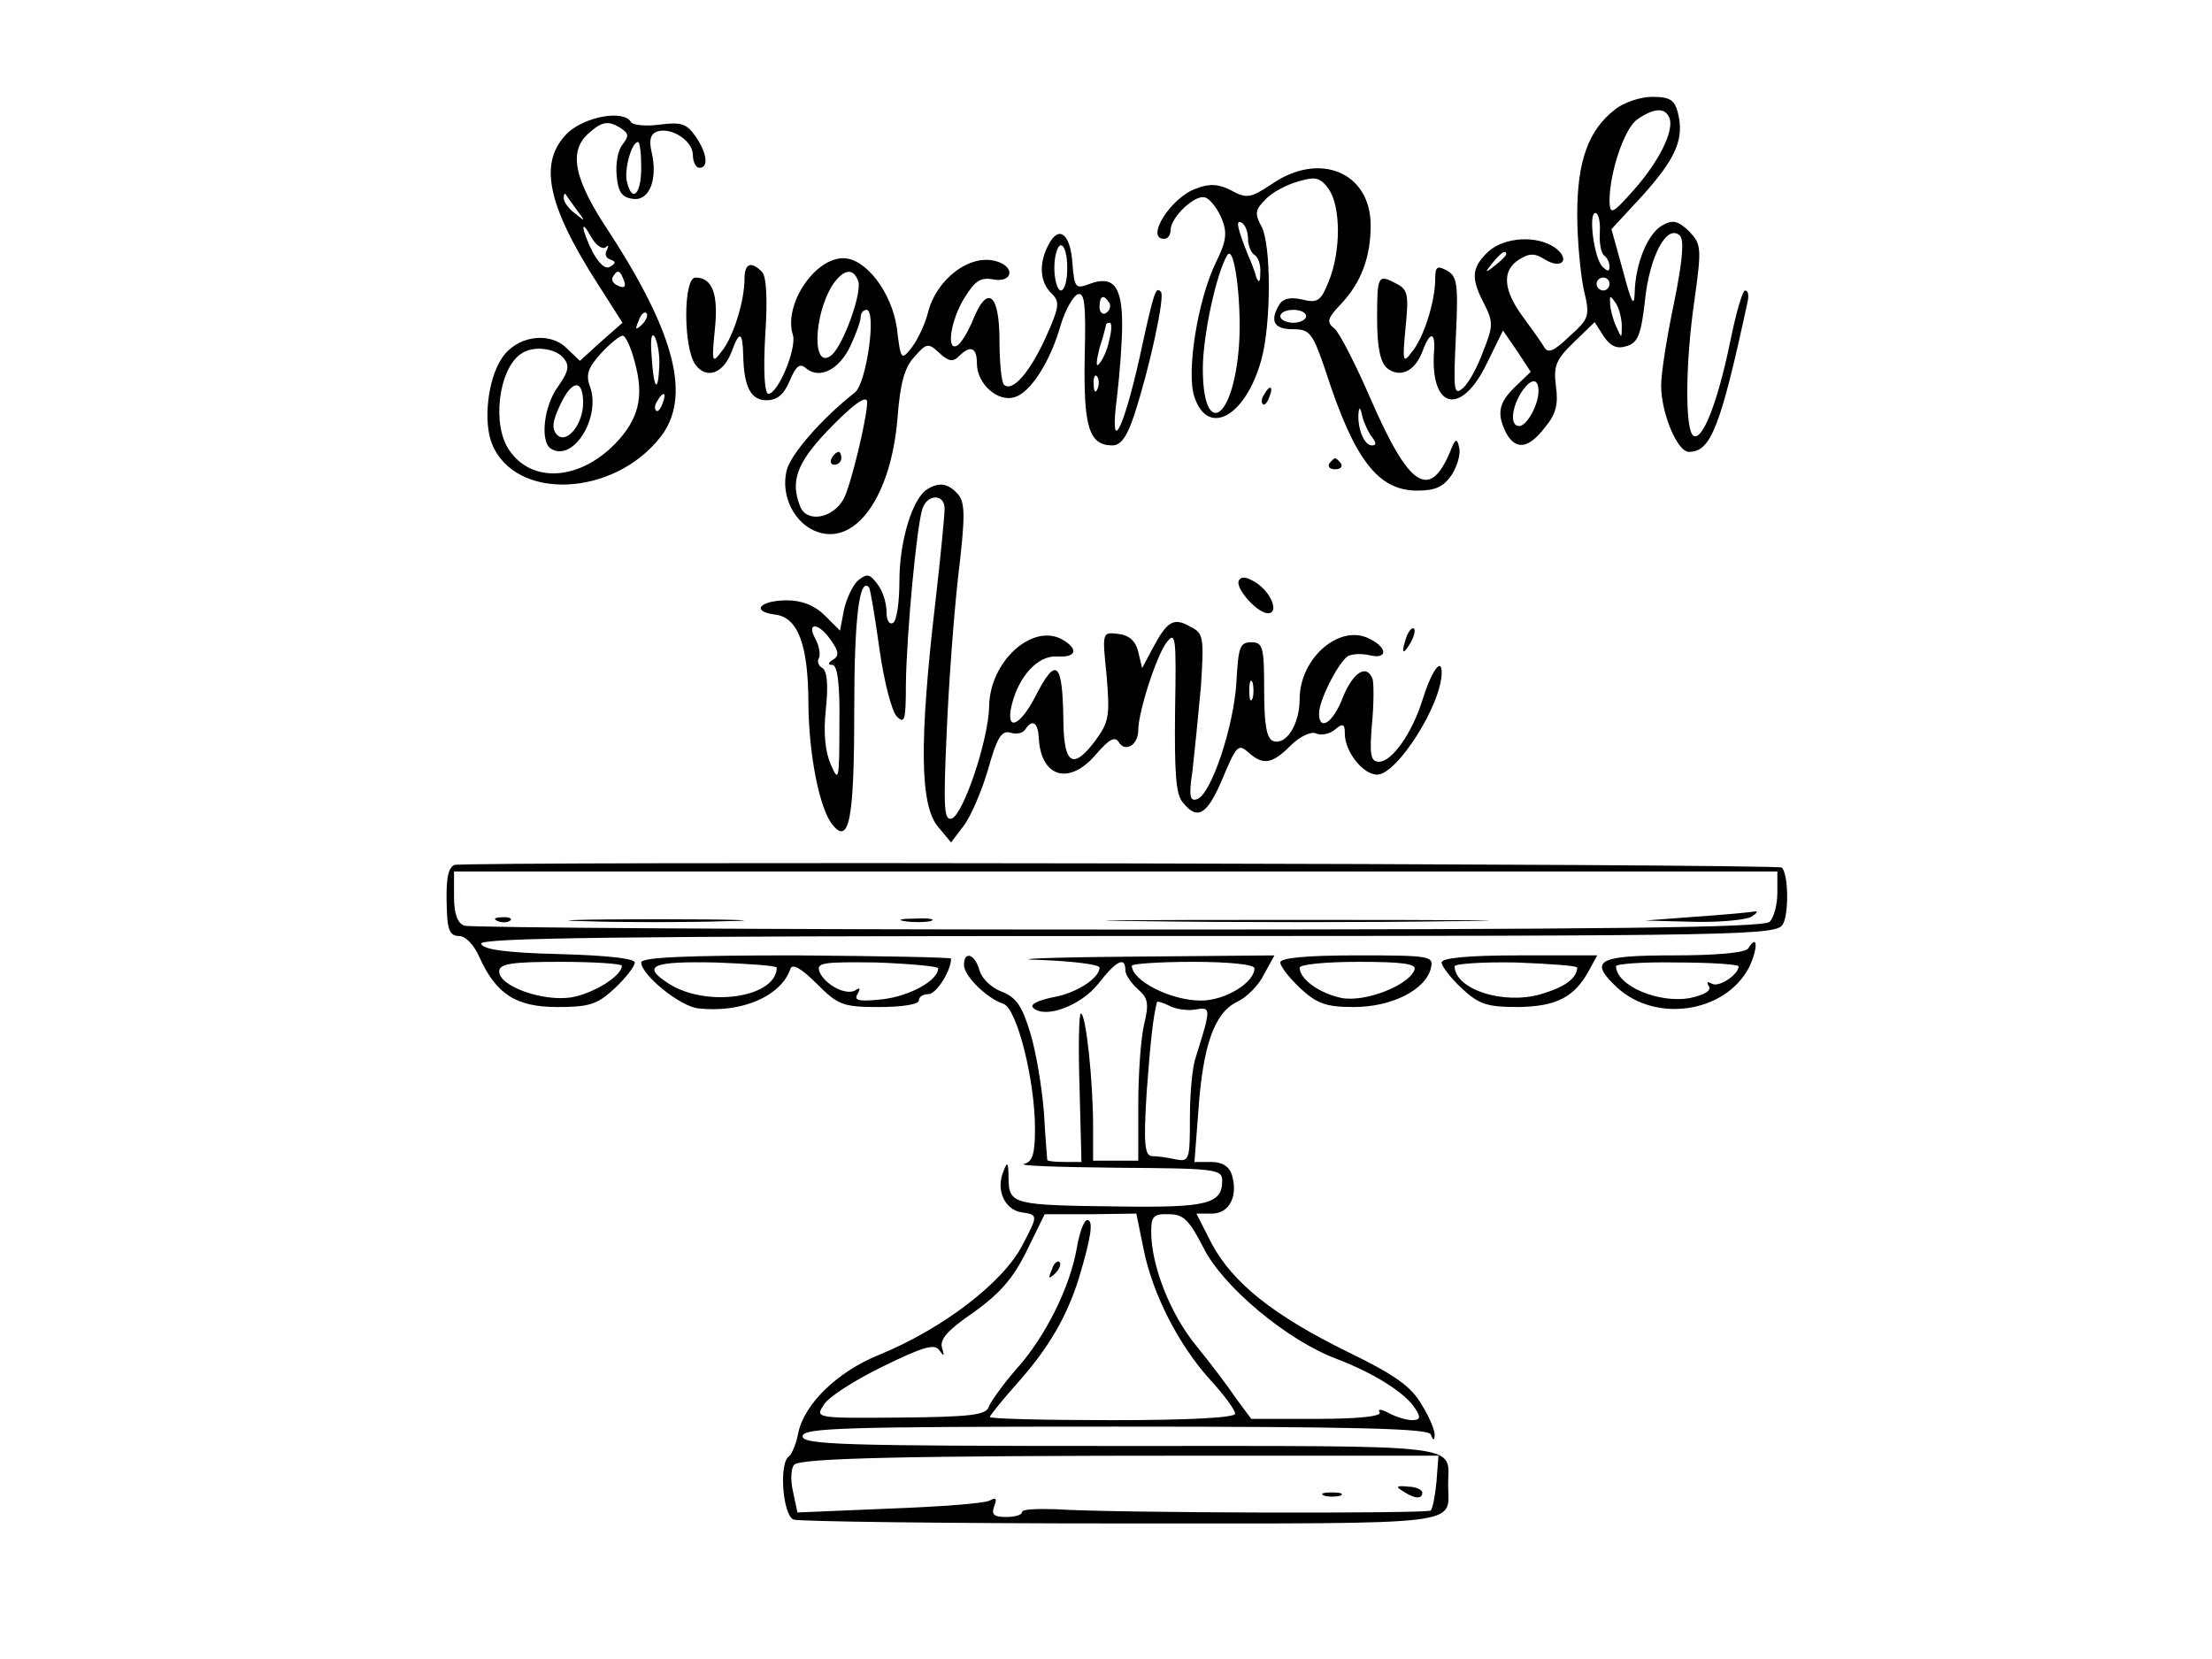 <?xml version="1.0" standalone="no"?>
<!DOCTYPE svg PUBLIC "-//W3C//DTD SVG 20010904//EN"
 "http://www.w3.org/TR/2001/REC-SVG-20010904/DTD/svg10.dtd">
<svg version="1.0" xmlns="http://www.w3.org/2000/svg"
 width="200pt" height="150pt" viewBox="0 0 300 257"
 preserveAspectRatio="xMidYMid meet">
<g transform="translate(0,257) scale(0.1,-0.1)"
fill="#000000" stroke="none">
<path d="M2288 2400 c-41 -32 -58 -80 -58 -162 0 -40 5 -92 10 -116 10 -42 9
-45 -22 -73 -24 -23 -33 -27 -39 -17 -4 7 -19 28 -33 47 -31 42 -33 72 -6 89
16 10 24 10 40 0 26 -16 40 0 16 18 -28 20 -79 17 -104 -6 -26 -25 -27 -41 -6
-81 14 -28 14 -34 -2 -74 -9 -25 -23 -50 -32 -57 -13 -11 -14 -2 -10 80 4 83
2 94 -14 103 -15 8 -18 6 -18 -13 0 -35 -18 -92 -36 -113 -14 -19 -15 -16 -10
37 5 50 4 59 -13 68 -30 16 -31 14 -31 -54 0 -44 5 -67 15 -76 20 -16 43 -6
55 25 12 33 21 32 18 -2 -5 -88 43 -97 82 -16 l25 51 22 -32 21 -32 -24 -23
c-26 -25 -29 -42 -14 -72 15 -27 35 -24 60 9 17 20 21 36 17 64 -4 31 0 41 28
68 l32 31 14 -22 c11 -16 21 -20 36 -15 17 5 22 18 28 71 7 68 34 119 54 100
7 -7 4 -40 -9 -104 -11 -52 -20 -109 -20 -128 0 -43 25 -103 43 -103 34 0 49
38 91 233 2 9 1 17 -4 17 -4 0 -14 -35 -23 -79 -19 -93 -43 -155 -57 -146 -13
8 -13 111 2 213 11 79 10 84 -9 104 -17 16 -25 18 -41 9 -22 -12 -42 -58 -43
-105 -1 -23 -5 -15 -18 34 l-18 65 49 53 c51 57 64 87 54 127 -5 20 -12 25
-40 25 -18 0 -45 -9 -58 -20z m85 -13 c7 -20 -16 -67 -56 -112 -33 -37 -36
-38 -37 -17 0 45 23 113 43 127 26 18 43 19 50 2z m-108 -177 c-1 -17 2 -33 7
-36 4 -3 8 -10 8 -17 0 -8 -3 -8 -11 0 -13 13 -22 83 -11 83 5 0 8 -14 7 -30z
m-145 -34 c0 -2 -8 -10 -17 -17 -16 -13 -17 -12 -4 4 13 16 21 21 21 13z m160
-46 c0 -5 -4 -10 -10 -10 -5 0 -10 5 -10 10 0 6 5 10 10 10 6 0 10 -4 10 -10z
m19 -65 c0 -20 0 -20 -9 0 -5 11 -9 27 -9 35 -1 13 0 13 9 0 5 -8 9 -24 9 -35z
m-129 -101 c0 -21 -18 -54 -30 -54 -14 0 -12 26 2 50 15 24 28 26 28 4z"/>
<path d="M667 2365 c-47 -45 -34 -111 47 -237 l37 -58 -33 -29 -33 -30 -22 21
c-27 25 -77 17 -99 -17 -22 -33 -29 -99 -15 -133 36 -88 187 -82 260 10 49 61
25 159 -79 319 -54 81 -63 124 -32 152 21 19 31 21 51 8 12 -8 12 -12 2 -25
-7 -8 -11 -30 -9 -48 2 -25 8 -34 25 -36 26 -4 39 31 29 73 -4 17 -2 27 8 31
22 8 56 -14 56 -36 0 -11 5 -20 10 -20 15 0 12 23 -6 49 -14 20 -23 22 -55 18
-22 -3 -42 -1 -45 4 -11 19 -69 9 -97 -16z m113 -55 c0 -41 -14 -55 -22 -22
-5 18 7 62 17 62 3 0 5 -18 5 -40z m-100 -65 c14 -19 14 -19 -2 -6 -10 7 -18
18 -18 24 0 6 1 8 3 6 1 -2 9 -13 17 -24z m45 -58 c4 4 5 3 2 -4 -4 -6 -2 -13
5 -15 9 -3 9 -6 0 -11 -7 -5 -17 4 -27 22 -18 36 -20 56 -2 23 7 -12 17 -19
22 -15z m28 -51 c4 -10 1 -13 -8 -9 -8 3 -12 9 -9 14 7 12 11 11 17 -5z m28
-69 c-10 -9 -11 -8 -5 6 3 10 9 15 12 12 3 -3 0 -11 -7 -18z m27 -64 c-2 -45
-9 -35 -12 17 -2 25 0 36 5 28 4 -7 8 -28 7 -45z m-38 6 c15 -54 6 -89 -31
-127 -55 -56 -128 -61 -163 -10 -28 39 -17 127 18 150 18 13 53 9 66 -7 9 -11
8 -20 -9 -44 -22 -30 -28 -85 -11 -96 35 -22 79 50 60 98 -6 17 -2 28 18 50
14 15 29 27 33 27 5 0 13 -18 19 -41z m-80 -63 c0 -33 -25 -64 -40 -50 -9 9
-8 21 5 48 18 38 35 39 35 2z m123 -1 c-3 -9 -8 -14 -10 -11 -3 3 -2 9 2 15 9
16 15 13 8 -4z"/>
<path d="M1757 2285 c-33 -22 -39 -23 -63 -10 -19 10 -34 11 -54 3 -39 -13
-80 -78 -50 -78 6 0 10 6 10 13 0 21 39 57 54 51 8 -3 19 -18 25 -32 9 -22 8
-35 -9 -69 -28 -58 -46 -170 -33 -208 21 -63 80 -30 104 59 15 56 15 176 0
205 -11 20 -10 26 6 42 10 11 33 23 51 28 27 8 34 6 47 -12 19 -27 19 -97 0
-143 -12 -30 -17 -34 -41 -28 -17 4 -29 2 -35 -7 -16 -26 -9 -39 20 -39 27 0
31 -5 52 -67 44 -136 81 -183 141 -183 29 0 41 6 54 25 8 13 14 32 11 42 -3
15 -6 14 -14 -7 -32 -76 -64 -54 -123 82 -23 53 -48 102 -56 109 -13 10 -11
16 10 38 31 33 46 72 46 122 0 82 -79 115 -153 64z m-37 -85 c0 -10 5 -22 10
-25 6 -3 10 -16 9 -28 0 -14 -2 -16 -6 -7 -2 8 -8 24 -13 35 -16 40 -20 56
-10 50 6 -3 10 -15 10 -25z m-15 -177 c-11 -109 -55 -128 -55 -24 0 51 21 148
38 176 12 18 24 -89 17 -152z m105 57 c0 -5 -9 -10 -20 -10 -11 0 -20 5 -20
10 0 6 9 10 20 10 11 0 20 -4 20 -10z m102 -187 c7 -9 7 -13 0 -13 -12 0 -22
25 -21 48 1 13 3 12 6 -3 3 -11 10 -26 15 -32z"/>
<path d="M1411 2191 c-15 -28 -14 -57 4 -75 14 -13 13 -21 -8 -68 -25 -55 -52
-86 -65 -74 -4 4 -7 35 -7 68 0 72 -18 88 -40 35 -8 -20 -19 -38 -25 -42 -18
-11 -11 39 11 74 16 26 25 32 45 28 29 -5 34 19 5 28 -41 13 -94 -27 -107 -80
-4 -16 -15 -40 -24 -52 -17 -22 -18 -22 -24 29 -8 55 -48 108 -83 108 -45 0
-93 -73 -78 -119 6 -21 -23 -91 -38 -91 -6 0 -8 36 -5 89 4 57 2 93 -5 100
-17 17 -27 13 -27 -11 0 -35 -18 -92 -36 -113 -14 -19 -15 -16 -10 34 6 56 -4
81 -30 81 -19 0 -19 -109 0 -135 17 -23 43 -14 56 20 12 33 17 32 18 -5 1 -50
12 -70 36 -70 17 0 27 9 36 30 10 24 16 28 26 19 21 -17 51 -1 68 35 9 19 16
39 16 45 0 6 4 11 9 11 16 0 0 -114 -18 -128 -51 -40 -101 -97 -106 -122 -9
-39 13 -82 48 -94 60 -21 114 56 124 176 4 54 11 79 26 95 19 22 22 22 39 6
14 -13 21 -14 30 -5 18 18 28 14 28 -11 0 -32 33 -61 59 -52 24 7 55 55 71
112 7 23 19 44 26 47 11 4 13 -15 11 -98 -2 -108 7 -136 43 -136 13 0 23 14
34 48 23 70 48 184 41 190 -8 8 -10 4 -33 -102 -26 -116 -47 -154 -35 -61 4
33 8 84 8 113 0 59 -14 76 -51 62 -21 -8 -23 -6 -26 32 -3 46 -21 60 -37 29z
m29 -36 c0 -19 -4 -35 -10 -35 -5 0 -10 16 -10 35 0 19 5 35 10 35 6 0 10 -16
10 -35z m-324 -20 c7 -17 -23 -100 -41 -115 -30 -25 -29 59 1 108 17 25 32 28
40 7z m389 -34 c3 -5 1 -12 -5 -16 -5 -3 -10 1 -10 9 0 18 6 21 15 7z m0 -58
c-3 -16 -11 -32 -16 -37 -5 -6 -4 5 1 25 6 18 10 35 10 36 0 2 3 3 6 3 3 0 3
-12 -1 -27z m-18 -75 c-3 -8 -6 -5 -6 6 -1 11 2 17 5 13 3 -3 4 -12 1 -19z
m-357 -21 c0 -24 -25 -128 -36 -149 -16 -31 -58 -39 -68 -12 -15 38 -5 66 40
114 40 42 64 60 64 47z"/>
<path d="M1075 1860 c-3 -5 -1 -10 4 -10 6 0 11 5 11 10 0 6 -2 10 -4 10 -3 0
-8 -4 -11 -10z"/>
<path d="M1745 1959 c-4 -6 -5 -12 -2 -15 2 -3 7 2 10 11 7 17 1 20 -8 4z"/>
<path d="M1846 1852 c-3 -5 1 -9 9 -9 8 0 12 4 9 9 -3 4 -7 8 -9 8 -2 0 -6 -4
-9 -8z"/>
<path d="M1223 1812 c-23 -14 -43 -81 -43 -141 0 -33 -4 -63 -10 -66 -6 -3
-10 4 -10 17 0 14 -6 33 -14 43 -12 16 -16 17 -30 6 -8 -7 -18 -28 -22 -46
l-6 -32 -23 23 c-16 16 -36 24 -59 24 -42 0 -57 -17 -19 -22 36 -4 52 -47 52
-140 1 -79 17 -158 36 -184 27 -35 35 4 35 176 0 143 8 207 23 190 2 -3 9 -45
16 -95 7 -50 19 -97 27 -105 12 -12 14 -6 14 50 1 78 17 249 26 273 8 22 34
22 34 -1 0 -9 -6 -73 -14 -142 -26 -222 -24 -318 4 -351 l20 -24 19 25 c11 14
28 53 38 87 14 50 21 62 35 58 9 -3 19 -1 23 5 11 17 20 11 21 -15 4 -60 48
-72 89 -23 20 23 29 28 35 18 10 -16 30 -4 30 19 0 28 28 115 44 136 14 18 15
8 13 -106 -1 -95 1 -130 12 -142 23 -29 38 -19 62 38 21 50 24 53 39 40 23
-21 37 -19 66 10 14 14 31 22 39 19 8 -4 22 -1 30 6 12 10 15 9 15 -7 0 -27
28 -63 50 -63 31 0 100 109 100 158 0 25 -16 2 -30 -43 -16 -51 -47 -95 -67
-95 -13 0 -15 10 -11 58 3 31 3 63 1 70 -9 24 -30 11 -46 -28 -15 -40 -37 -54
-37 -25 0 20 29 77 44 88 6 4 21 5 34 2 28 -7 29 11 1 25 -46 25 -109 -29
-109 -93 0 -39 -21 -72 -41 -65 -10 4 -14 24 -14 79 0 67 -2 74 -20 74 -18 0
-20 -8 -23 -62 -4 -68 -39 -174 -61 -181 -11 -4 -13 5 -7 44 3 27 9 86 13 130
5 77 4 83 -16 93 -26 15 -36 9 -58 -32 l-17 -32 -6 25 c-4 17 -14 26 -31 28
-25 3 -25 3 -18 -65 5 -62 4 -71 -18 -101 -34 -45 -48 -36 -49 29 -1 95 -11
104 -44 39 -24 -46 -46 -54 -36 -12 11 45 41 77 70 75 31 -2 34 12 7 27 -46
24 -111 -35 -112 -104 -1 -52 -40 -168 -58 -174 -12 -4 -13 17 -8 129 3 74 11
184 18 246 11 92 11 114 0 127 -15 17 -29 20 -48 8z m-149 -234 c12 -17 13
-24 3 -30 -8 -5 -8 -8 -1 -8 8 0 12 -30 11 -92 0 -86 -1 -91 -13 -63 -9 20
-12 49 -8 86 4 37 2 59 -5 64 -6 3 -9 10 -6 15 3 5 1 19 -5 30 -15 27 5 26 24
-2z m653 -90 c-3 -7 -5 -2 -5 12 0 14 2 19 5 13 2 -7 2 -19 0 -25z"/>
<path d="M1706 1671 c-7 -11 28 -51 45 -51 17 0 6 31 -18 47 -14 9 -23 11 -27
4z"/>
<path d="M1966 1585 c-9 -26 -7 -32 5 -12 6 10 9 21 6 23 -2 3 -7 -2 -11 -11z"/>
<path d="M490 1230 c-10 -6 -13 -24 -11 -72 1 -29 5 -38 19 -38 10 0 23 -14
31 -32 26 -58 57 -78 121 -78 50 0 62 4 89 29 17 16 31 34 31 40 0 6 -42 11
-117 13 -82 2 -118 7 -121 16 -3 9 202 12 1002 12 973 0 1006 1 1015 19 9 17
8 77 -2 87 -5 6 -2048 10 -2057 4z m2050 -43 c0 -18 -5 -38 -12 -45 -9 -9
-247 -12 -1009 -12 -549 0 -1004 3 -1013 6 -11 4 -16 19 -16 45 l0 39 1025 0
1025 0 0 -33z m-1790 -113 c0 -16 -44 -43 -78 -49 -44 -7 -112 17 -112 40 0
12 18 15 95 15 52 0 95 -3 95 -6z"/>
<path d="M2415 1150 l-80 -6 75 -2 c41 -1 82 3 90 8 8 5 11 9 5 8 -5 -1 -46
-5 -90 -8z"/>
<path d="M558 1143 c7 -3 16 -2 19 1 4 3 -2 6 -13 5 -11 0 -14 -3 -6 -6z"/>
<path d="M692 1143 c59 -2 158 -2 220 0 62 1 14 3 -107 3 -121 0 -172 -2 -113
-3z"/>
<path d="M1188 1143 c12 -2 30 -2 40 0 9 3 -1 5 -23 4 -22 0 -30 -2 -17 -4z"/>
<path d="M1558 1143 c134 -2 350 -2 480 0 130 1 21 2 -243 2 -264 0 -371 -1
-237 -2z"/>
<path d="M2495 1101 c-4 -7 -49 -11 -116 -11 -118 0 -132 -8 -87 -50 60 -55
167 -39 204 31 14 29 14 54 -1 30z m-15 -28 c0 -13 -31 -33 -41 -27 -8 4 -9 3
-5 -4 4 -7 -7 -13 -29 -18 -49 -9 -114 19 -115 49 0 4 43 7 95 6 52 0 95 -3
95 -6z"/>
<path d="M780 1079 c0 -19 60 -68 88 -71 67 -8 129 19 143 61 3 9 17 1 41 -23
33 -33 40 -36 97 -36 34 0 61 4 61 10 0 6 7 10 15 10 12 0 35 36 35 55 0 2
-108 4 -240 5 -172 0 -240 -3 -240 -11z m210 -8 c-1 -47 -109 -62 -167 -25
-44 28 -26 35 72 33 52 -2 95 -5 95 -8z m250 -1 c0 -19 -44 -43 -86 -48 -37
-4 -45 -2 -39 8 5 9 4 11 -3 6 -15 -9 -48 9 -56 29 -5 14 7 15 89 14 52 -2 95
-6 95 -9z"/>
<path d="M1280 1075 c0 -17 36 -52 61 -60 21 -7 49 -118 49 -194 0 -39 -4 -51
-17 -54 -10 -3 55 -5 145 -6 151 -1 162 -2 162 -20 0 -36 -23 -42 -160 -40
-164 2 -170 3 -171 43 0 26 -2 28 -8 11 -12 -28 2 -59 28 -63 26 -4 26 -4 2
-50 -30 -59 -125 -131 -223 -171 -64 -26 -116 -76 -125 -122 -3 -16 -10 -32
-14 -35 -16 -10 -10 -91 7 -98 9 -3 238 -6 509 -6 542 0 505 -4 505 60 0 64
37 60 -506 60 -432 0 -494 2 -494 15 0 13 60 15 484 15 378 0 485 -3 489 -12
4 -10 6 -10 6 -1 1 6 -8 28 -20 47 -16 28 -41 46 -115 82 -114 56 -177 106
-210 167 l-24 47 24 0 c27 0 41 27 31 60 -4 13 -15 20 -32 20 l-26 0 6 78 c7
103 25 153 60 170 15 7 34 26 42 43 l16 29 -228 -2 c-126 -1 -186 -4 -135 -5
50 -2 92 -7 92 -12 0 -16 -36 -40 -73 -46 -23 -5 -35 -11 -30 -16 18 -18 74 3
101 37 28 36 42 43 42 21 0 -7 9 -20 19 -29 16 -14 18 -22 10 -55 -5 -21 -9
-77 -9 -124 l0 -87 -35 0 -35 0 0 53 c0 70 -11 175 -19 175 -3 0 -4 -52 -2
-115 l3 -115 -26 0 c-14 0 -26 1 -27 3 0 1 -3 34 -5 72 -3 39 -12 94 -21 124
-13 43 -22 56 -45 65 -16 6 -31 21 -34 33 -7 25 -24 31 -24 8z m450 -5 c0 -22
-45 -50 -83 -50 -47 0 -107 31 -107 54 0 3 43 6 95 6 54 0 95 -4 95 -10z m-92
-64 c20 4 22 1 16 -24 -4 -15 -11 -37 -15 -50 -5 -13 -9 -54 -9 -93 0 -66 -1
-69 -22 -65 -13 3 -29 5 -37 5 -11 1 -13 19 -8 99 6 81 10 116 16 140 1 1 9
-1 19 -6 9 -5 27 -8 40 -6z m-80 -370 c14 -71 55 -150 103 -203 22 -24 39 -47
39 -53 0 -6 -67 -10 -190 -10 -104 0 -190 2 -190 5 0 2 20 27 45 55 47 53 75
102 93 160 19 63 23 90 13 90 -5 0 -12 -19 -16 -42 -10 -60 -48 -138 -94 -189
-21 -24 -40 -51 -43 -59 -4 -12 -29 -15 -137 -16 -131 -1 -132 -1 -118 20 7
12 48 38 91 59 63 31 81 36 88 25 7 -10 8 -9 4 4 -4 13 9 28 49 55 40 29 61
52 82 95 l28 57 71 0 71 1 11 -54z m93 1 c30 -60 129 -143 206 -172 58 -22
107 -53 122 -77 9 -14 8 -18 -5 -18 -8 0 -25 5 -36 11 -11 6 -18 7 -14 1 3 -6
-32 -10 -97 -10 l-102 0 -23 31 c-12 18 -40 55 -62 82 -41 50 -70 125 -70 177
0 24 4 28 28 27 22 0 31 -9 53 -52z m361 -362 c-2 -22 -6 -42 -9 -45 -5 -5
-494 -4 -580 2 -29 1 -53 0 -53 -4 0 -5 -11 -8 -25 -8 -19 0 -23 4 -18 17 4
11 3 14 -6 9 -7 -5 -77 -10 -156 -13 l-143 -6 -7 33 c-4 17 -3 36 2 41 10 10
166 14 633 14 l365 0 -3 -40z"/>
<path d="M1416 603 c-6 -14 -5 -15 5 -6 7 7 10 15 7 18 -3 3 -9 -2 -12 -12z"/>
<path d="M1960 260 c18 -12 30 -13 30 -2 0 4 -10 9 -22 9 -18 2 -20 0 -8 -7z"/>
<path d="M1838 253 c6 -2 18 -2 25 0 6 3 1 5 -13 5 -14 0 -19 -2 -12 -5z"/>
<path d="M1770 1079 c0 -6 14 -24 31 -40 26 -24 40 -29 83 -29 58 0 110 26
119 59 5 20 2 21 -114 21 -80 0 -119 -4 -119 -11z m208 -11 c-8 -24 -76 -51
-113 -44 -34 7 -65 29 -65 47 0 5 41 9 91 9 68 0 90 -3 87 -12z"/>
<path d="M2020 1079 c0 -6 14 -24 31 -40 27 -25 39 -29 88 -29 59 1 87 15 110
58 l12 22 -121 0 c-80 0 -120 -4 -120 -11z m210 -8 c-1 -17 -19 -30 -56 -41
-58 -17 -133 7 -134 43 0 4 43 7 95 6 52 -2 95 -5 95 -8z"/>
</g>
</svg>
